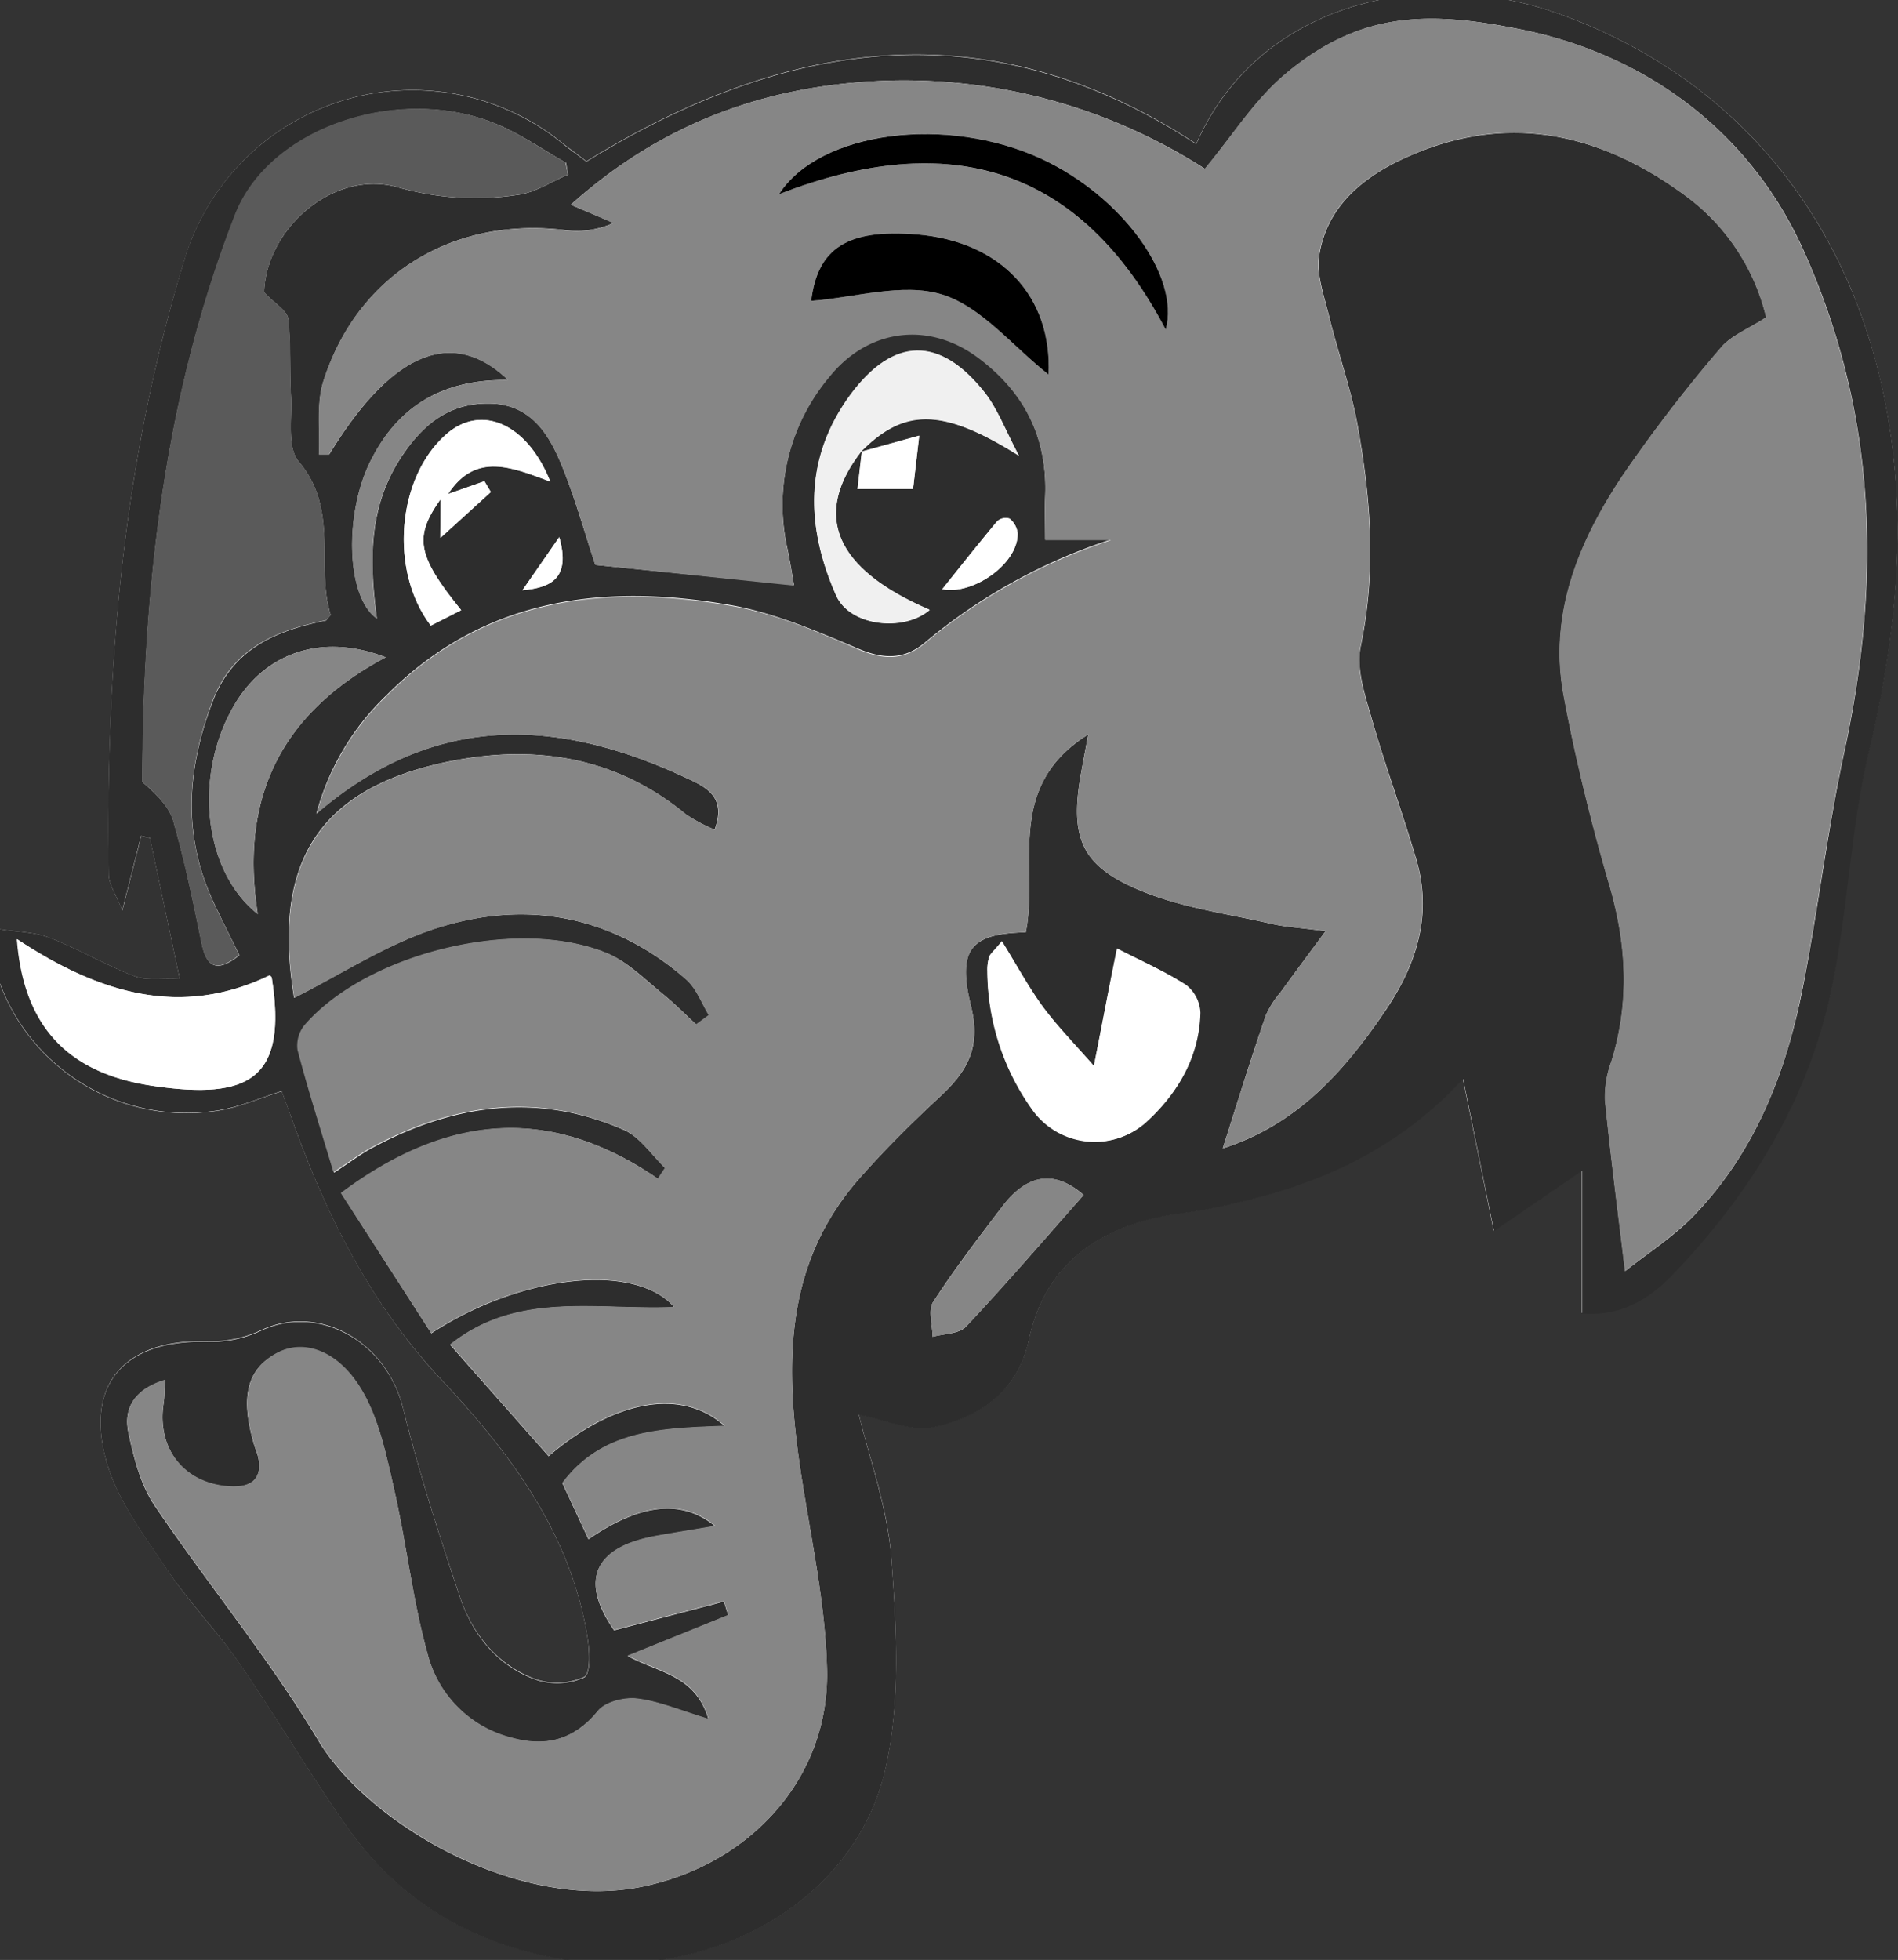 <svg id="Lag_1" data-name="Lag 1" xmlns="http://www.w3.org/2000/svg" viewBox="0 0 264 272.55"><rect x="0" y="0" width="264" height="272.55" fill="#333333" stroke="none"/><defs><style>.cls-1{fill:#fff;}.cls-2{fill:#2d2d2d;}.cls-3{fill:#868686;}.cls-4{fill:#5a5a5a;}.cls-5{fill:#f0f0f0;}</style></defs><title>Tegnebræt 1</title><path class="cls-1" d="M25,136.12c-2.6-.13-4.69.25-6.38-.4-4-1.54-7.74-3.77-11.74-5.32-2.14-.82-4.59-.81-6.91-1.18-.06,2.53-.88,5.35,0,7.54a27.69,27.69,0,0,0,30.22,17.71c3-.44,5.89-1.75,9-2.71.69,1.86,1.27,3.4,1.83,5,4.7,12.94,10.94,25.05,20.42,35.15S79.19,213,81.64,227.2c.35,2,.57,5.52-.4,6a9.22,9.22,0,0,1-6.88.25c-5.29-2-8.66-6.27-10.41-11.46-2.91-8.64-5.7-17.36-7.9-26.21-2.32-9.32-11.75-14.61-19.84-10.76a16.55,16.55,0,0,1-7.34,1.5c-11.46-.35-17.2,5.92-14,16.9,1.57,5.33,5.23,10.14,8.41,14.87,3,4.51,6.88,8.47,10,12.95,5.09,7.39,9.64,15.15,14.79,22.49,7.09,10.11,16.71,16.15,29.07,18.46,20.6,3.86,41.66-7.11,46-26.21,2.13-9.3,1.55-19.44.86-29.11-.51-7.23-3.15-14.31-4.54-20.2,3.47.65,7.22,2.4,10.45,1.72,6.38-1.36,11.66-5,13.18-12.07,2.06-9.62,8.39-14.76,17.53-17,2.42-.59,4.93-.76,7.37-1.24,13-2.56,25.16-7,35.48-18.1,1.52,7.52,2.79,13.73,4.29,21.15l12.27-8.39v19.82c5.14.41,9.13-1.83,12.45-5.27,11.2-11.61,19.37-25,22.47-41,2-10.59,2.46-21.54,5-32,4.31-18,5.75-35.73,1-53.78C255,27.89,240,10.33,217.05,2,197.51-5.07,174.78.74,166.39,20c-28.78-18.89-57-14.73-84.82,2.43-1.16-.88-2.23-1.66-3.27-2.48A33.13,33.13,0,0,0,25.91,35.35c-8.79,28.21-11.21,57-10.77,86.26,0,1.43,1.05,2.85,1.88,5,1.07-4.22,1.85-7.29,2.62-10.36l1.23.28Z"/><path class="cls-2" d="M25,136.12l-4.15-19.61-1.23-.28c-.77,3.07-1.55,6.14-2.62,10.36-.83-2.13-1.85-3.55-1.88-5-.44-29.25,2-58,10.77-86.26A33.13,33.13,0,0,1,78.3,20c1,.82,2.11,1.6,3.27,2.48,27.83-17.16,56-21.32,84.82-2.43C174.78.74,197.51-5.07,217.05,2,240,10.33,255,27.89,261,50.61c4.72,18,3.28,35.82-1,53.78-2.52,10.45-2.93,21.4-5,32-3.1,16-11.27,29.37-22.47,41-3.32,3.44-7.31,5.68-12.45,5.27V162.81l-12.27,8.39c-1.5-7.42-2.77-13.63-4.29-21.15C193.18,161.18,181,165.59,168,168.15c-2.44.48-5,.65-7.37,1.24-9.14,2.21-15.47,7.35-17.53,17-1.52,7.07-6.8,10.71-13.18,12.07-3.23.68-7-1.07-10.45-1.72,1.39,5.89,4,13,4.54,20.2.69,9.67,1.27,19.81-.86,29.11-4.38,19.1-25.44,30.07-46,26.21-12.36-2.31-22-8.35-29.07-18.46-5.15-7.34-9.7-15.1-14.79-22.49-3.08-4.48-6.94-8.44-10-12.95-3.18-4.73-6.84-9.54-8.41-14.87-3.23-11,2.51-17.25,14-16.9a16.55,16.55,0,0,0,7.34-1.5c8.09-3.85,17.52,1.44,19.84,10.76,2.2,8.85,5,17.57,7.9,26.21,1.75,5.19,5.12,9.5,10.41,11.46a9.22,9.22,0,0,0,6.88-.25c1-.52.75-4,.4-6C79.19,213,71,202.09,61.41,191.87S45.69,169.66,41,156.72c-.56-1.56-1.14-3.1-1.83-5-3.1,1-6,2.27-9,2.71A27.69,27.69,0,0,1,0,136.76c-.84-2.19,0-5,0-7.54,2.32.37,4.77.36,6.91,1.18,4,1.55,7.74,3.78,11.74,5.32C20.33,136.37,22.42,136,25,136.12ZM62.32,68.7c3.88-6,9-3.65,14.22-1.74-3.22-8.1-9.64-10.85-14.5-6.55-6.82,6-7.93,18.94-2.12,26.58l4.23-2.14c-6.17-7.62-6.6-10.18-2.86-15.44v5.38l7-6.37-.89-1.5Zm57.56-6c-.24,2-.47,4.08-.62,5.3H127l.87-7.4-8.13,2.25c6-6.1,11.33-6.17,22,.54-1.95-3.68-3-6.5-4.72-8.73-6.24-7.93-12.75-7.81-18.7.26-6.5,8.82-6.24,18.34-2,27.91,1.87,4.23,9.32,5.13,13,2C116.11,79.11,112.92,71.62,119.88,62.67Zm50.2,97c10.45-3.35,17-10.83,22.79-19.41,4.29-6.42,6.35-13.23,4.12-20.82-1.92-6.53-4.3-12.93-6.17-19.48-.93-3.28-2.21-7-1.55-10.1,2.18-10.36,1.42-20.56-.43-30.74-.94-5.17-2.75-10.18-4-15.29-.67-2.74-1.74-5.66-1.34-8.31.94-6.25,5.3-10.28,10.71-13,14.17-7,27.46-4.59,39.86,4.39a29.53,29.53,0,0,1,11.61,17.18c-2.55,1.67-4.93,2.56-6.33,4.26a208.18,208.18,0,0,0-13.69,17.83c-6.09,9.2-10.27,19.27-8.13,30.62,1.66,8.82,3.81,17.59,6.33,26.21,2.42,8.26,2.85,16.33.29,24.57a14.28,14.28,0,0,0-.89,5.36c.77,7.78,1.8,15.53,2.79,23.79,3-2.39,6.67-4.72,9.59-7.75,8.35-8.68,12.66-19.5,15-31.08,2.21-11.08,3.51-22.35,5.9-33.4,5.17-23.91,4.55-47.09-5.72-69.81-7.29-16.14-21.51-27-39.09-30.59-12.77-2.58-22.43-2.72-33.05,6.27-4.18,3.54-7.22,8.44-11.08,13.08a77.36,77.36,0,0,0-44.31-12.26C106.82,11.79,92.19,17,79.4,28.47L85.35,31a12.34,12.34,0,0,1-6.69,1C63,30.08,49.72,38.18,45,53c-1,3.14-.45,6.77-.62,10.18l1.42,0c8.55-14,17-17.89,24.91-10.33-9.27-.16-15.49,3.74-19.26,11.46C47.91,71.6,48.15,83,52.43,86,51.32,77.75,51.25,70,56.28,62.88c3-4.28,6.62-6.91,12-6.76s7.92,4,9.68,8.17c2,4.81,3.4,9.92,4.85,14.27l27.63,2.78c-.27-1.52-.54-3.26-.9-5a27.73,27.73,0,0,1,5.75-23.93c5.38-6.8,13.81-7.91,20.73-2.77,6.52,4.85,9.7,11.24,9.36,19.38-.08,1.94,0,3.89,0,6h9.14a77.94,77.94,0,0,0-25.86,14.32c-2.85,2.4-5.76,2.35-9.26.87-5.64-2.39-11.43-4.88-17.4-6-17.81-3.19-34.61-1.2-48.19,12.42A35.56,35.56,0,0,0,44,113.15c16.65-14.31,33.82-13.21,51.52-4.94,2.55,1.18,5.61,2.55,3.88,7.16a23.38,23.38,0,0,1-4-2.13c-9.76-8.08-21.13-9.76-33-7.34-19,3.87-24.42,15-21.5,32.86,6.53-3.26,13-7.56,20.06-9.77,12.52-3.91,24.4-1.59,34.51,7.23,1.43,1.25,2.14,3.3,3.18,5l-1.76,1.29c-1.62-1.49-3.17-3.07-4.88-4.44-2.44-2-4.75-4.33-7.54-5.49-12.41-5.13-33.26-.08-42,10a4.54,4.54,0,0,0-1,3.49c1.45,5.55,3.2,11,5,17,2.35-1.54,3.79-2.64,5.37-3.48,11.27-6.05,23-7.7,34.95-2.46,2.27,1,3.87,3.51,5.78,5.33l-1,1.5c-15-10.34-29.37-9.08-44.08,2L60,185.41c12.38-8.1,28.3-9.94,33.79-3.63C83,182.24,72,179.5,62.61,187c4.79,5.43,9.25,10.47,13.7,15.5,9-7.71,18.42-9.62,24.48-4.19-8.73.34-17,.48-22.57,7.94l3.63,7.8c7.08-4.86,12.87-5.7,17.61-1.82-3.26.55-5.76.94-8.25,1.39-8.73,1.59-10.55,6.26-5.79,13.1l15.27-4,.6,1.9-14,5.66c4.49,2.42,9.42,2.66,11.24,8.78-3.93-1.18-6.86-2.46-9.91-2.82-1.78-.22-4.43.46-5.48,1.73-3.34,4.05-7.29,5-12,3.7a16.11,16.11,0,0,1-11.61-11.43c-2.14-7.64-3-15.63-4.77-23.38-1.06-4.63-2.07-9.53-4.44-13.52-3.28-5.53-8-7-11.56-5.28-4.4,2.17-5.44,6.15-3.36,13,.15.48.36.94.48,1.42.76,3.21-1,4.39-3.78,4.26-6.42-.31-10.3-5.21-9.35-11.54.15-1,.13-2,.2-3.28-4.12,1.22-5.83,3.81-5.09,7.3s1.68,7.22,3.62,10.11c7.43,11,16,21.34,22.81,32.73S72,266,89.53,262.32c14.77-3.1,25.86-15,25.5-30.15-.21-9.07-2.21-18.11-3.6-27.13-2.25-14.72-2.57-29,8.09-41.15,3.52-4,7.32-7.76,11.22-11.38s5.71-6.91,4.32-12.6c-2-8,.08-10.09,7.62-10.26,1.82-9.06-3.07-20.17,8.68-27.51l-.91,4.91c-1.77,9.51-.15,13.47,8.69,17,5.63,2.24,11.82,3.07,17.78,4.43,1.83.42,3.73.52,7.46,1-2.69,3.65-4.52,6.09-6.31,8.57a12.67,12.67,0,0,0-2,3.16C174,147.16,172.16,153.18,170.08,159.68ZM46,85.52c-2.13-6.72,1.23-14.64-4.46-21.34-1.64-1.93-.91-6-1.07-9.06-.2-3.59,0-7.22-.38-10.77-.15-1.15-1.86-2.11-3.36-3.69C37,31.82,46.43,23.4,55.53,26.1a39.21,39.21,0,0,0,16.49,1c2.4-.3,4.65-1.83,7-2.81l-.29-1.65c-3.15-1.79-6.17-3.9-9.49-5.31-13.47-5.7-31.71.28-36.5,12.55C22.77,55.27,19.9,82,19.81,108.74c1.91,1.67,3.71,3.39,4.31,5.45,1.6,5.58,2.77,11.28,3.94,17,.75,3.65,2.36,3.92,5.25,1.65-1.28-2.63-2.57-5.12-3.73-7.66-4.2-9.19-3.54-18.34,0-27.6,2.8-7.38,8.81-9.88,15.75-11.28C45.44,86.24,45.53,86,46,85.52Zm93.34,45.37c-1.16,1.41-1.61,1.75-1.75,2.18a5.91,5.91,0,0,0-.26,2,33.35,33.35,0,0,0,6.49,19.59,10.68,10.68,0,0,0,15.53,1.44c4.4-4,7.39-9.06,7.55-15.22A5.17,5.17,0,0,0,165,137c-3-1.94-6.34-3.4-9.64-5.1-1,4.82-1.92,9.75-3.21,16.33-2.72-3.13-5-5.47-7-8.09S141.53,134.39,139.36,130.89Zm-137-.28c.91,11.88,6.83,18.6,18.87,20.39C34.75,153,40,150,37.8,136c0-.12-.18-.22-.28-.34C25.11,141.57,13.79,138.14,2.39,130.61ZM53.65,91.4c-8.81-3.39-16.7-.7-21,6.54-5.76,9.71-4.42,23.13,3.21,29.17C33.36,111.22,38.82,99.31,53.65,91.4Zm97.08,74.77c-4.31-3.74-8.09-2.64-11.33,1.62s-6.64,8.68-9.6,13.26c-.75,1.15-.09,3.2-.08,4.84,1.58-.44,3.69-.39,4.65-1.42C139.91,178.59,145.17,172.45,150.73,166.17ZM131.06,81.93c4.28.87,10.65-3.6,10.48-7.83a3,3,0,0,0-1.12-2,1.79,1.79,0,0,0-1.71.36C136.06,75.65,133.51,78.87,131.06,81.93ZM77.79,74.69l-5.12,7.39C76.63,81.73,79.41,80.45,77.79,74.69Z"/><path class="cls-3" d="M170.08,159.68c2.08-6.5,3.95-12.52,6-18.48a12.67,12.67,0,0,1,2-3.16c1.79-2.48,3.62-4.92,6.31-8.57-3.73-.48-5.63-.58-7.46-1-6-1.36-12.15-2.19-17.78-4.43-8.84-3.52-10.46-7.48-8.69-17l.91-4.91c-11.75,7.34-6.86,18.45-8.68,27.51-7.54.17-9.58,2.21-7.62,10.26,1.39,5.69-.55,9.1-4.32,12.6s-7.7,7.39-11.22,11.38c-10.66,12.1-10.34,26.43-8.09,41.15,1.39,9,3.39,18.06,3.6,27.13.36,15.13-10.73,27.05-25.5,30.15C72,266,51.09,253.36,44.3,242s-15.38-21.7-22.81-32.73c-1.94-2.89-2.88-6.62-3.62-10.11s1-6.08,5.09-7.3c-.07,1.25-.05,2.28-.2,3.28-1,6.33,2.93,11.23,9.35,11.54,2.78.13,4.54-1,3.78-4.26-.12-.48-.33-.94-.48-1.42-2.08-6.8-1-10.78,3.36-13,3.59-1.76,8.28-.25,11.56,5.28,2.37,4,3.38,8.89,4.44,13.52,1.77,7.75,2.63,15.74,4.77,23.38a16.11,16.11,0,0,0,11.61,11.43c4.75,1.33,8.7.35,12-3.7,1-1.27,3.7-1.95,5.48-1.73,3,.36,6,1.64,9.91,2.82-1.82-6.12-6.75-6.36-11.24-8.78l14-5.66-.6-1.9-15.27,4c-4.76-6.84-2.94-11.51,5.79-13.1,2.49-.45,5-.84,8.25-1.39-4.74-3.88-10.53-3-17.61,1.82l-3.63-7.8c5.58-7.46,13.84-7.6,22.57-7.94-6.06-5.43-15.51-3.52-24.48,4.19-4.45-5-8.91-10.07-13.7-15.5,9.37-7.48,20.36-4.74,31.15-5.2-5.49-6.31-21.41-4.47-33.79,3.63L47.4,165.89c14.71-11,29-12.31,44.08-2l1-1.5c-1.91-1.82-3.51-4.34-5.78-5.33-12-5.24-23.68-3.59-34.95,2.46-1.58.84-3,1.94-5.37,3.48-1.8-6-3.55-11.46-5-17a4.54,4.54,0,0,1,1-3.49c8.76-10.05,29.61-15.1,42-10,2.79,1.16,5.1,3.54,7.54,5.49,1.71,1.37,3.26,2.95,4.88,4.44l1.76-1.29c-1-1.68-1.75-3.73-3.18-5C85.38,127.4,73.5,125.08,61,129c-7.09,2.21-13.53,6.51-20.06,9.77-2.92-17.83,2.55-29,21.5-32.86,11.87-2.42,23.24-.74,33,7.34a23.38,23.38,0,0,0,4,2.13c1.73-4.61-1.33-6-3.88-7.16-17.7-8.27-34.87-9.37-51.52,4.94a35.56,35.56,0,0,1,9.77-16.42C67.36,83.11,84.16,81.12,102,84.31c6,1.07,11.76,3.56,17.4,6,3.5,1.48,6.41,1.53,9.26-.87a77.94,77.94,0,0,1,25.86-14.32h-9.14c0-2.15-.07-4.1,0-6,.34-8.14-2.84-14.53-9.36-19.38-6.92-5.14-15.35-4-20.73,2.77a27.73,27.73,0,0,0-5.75,23.93c.36,1.73.63,3.47.9,5L82.79,78.56C81.34,74.21,80,69.1,77.94,64.29c-1.76-4.17-4.29-8-9.68-8.17s-8.93,2.48-12,6.76c-5,7.08-5,14.87-3.85,23.15-4.28-3-4.52-14.43-1-21.7,3.77-7.72,10-11.62,19.26-11.46-7.89-7.56-16.36-3.64-24.91,10.33l-1.42,0c.17-3.41-.38-7,.62-10.18,4.71-14.82,18-22.92,33.65-21a12.34,12.34,0,0,0,6.69-1L79.4,28.47C92.19,17,106.82,11.79,123.25,11.22a77.36,77.36,0,0,1,44.31,12.26c3.86-4.64,6.9-9.54,11.08-13.08,10.62-9,20.28-8.85,33.05-6.27,17.58,3.54,31.8,14.45,39.09,30.59,10.27,22.72,10.89,45.9,5.72,69.81-2.39,11-3.69,22.32-5.9,33.4-2.31,11.58-6.62,22.4-15,31.08-2.92,3-6.58,5.36-9.59,7.75-1-8.26-2-16-2.79-23.79a14.28,14.28,0,0,1,.89-5.36c2.56-8.24,2.13-16.31-.29-24.57-2.52-8.62-4.67-17.39-6.33-26.21-2.14-11.35,2-21.42,8.13-30.62a208.18,208.18,0,0,1,13.69-17.83c1.4-1.7,3.78-2.59,6.33-4.26a29.53,29.53,0,0,0-11.61-17.18c-12.4-9-25.69-11.44-39.86-4.39-5.41,2.7-9.77,6.73-10.71,13-.4,2.65.67,5.57,1.34,8.31,1.26,5.11,3.07,10.12,4,15.29,1.85,10.18,2.61,20.38.43,30.74-.66,3.13.62,6.82,1.55,10.1,1.87,6.55,4.25,13,6.17,19.48,2.23,7.59.17,14.4-4.12,20.82C187.13,148.85,180.53,156.33,170.08,159.68ZM145.85,52.09c.52-10.89-6.65-18.52-18.31-19.49-9.71-.81-13.82,1.94-14.71,9.24,6-.45,12.68-2.57,18.18-.9S140.79,48.09,145.85,52.09ZM108.36,27c23.69-9.17,41.88-3.87,53.79,18.84,2-7.37-6-18.51-17.25-23.73C131.73,16,114,18.18,108.36,27Z"/><path class="cls-4" d="M46,85.52c-.49.52-.58.72-.71.75-6.94,1.4-13,3.9-15.75,11.28-3.52,9.26-4.18,18.41,0,27.6,1.16,2.54,2.45,5,3.73,7.66-2.89,2.27-4.5,2-5.25-1.65-1.17-5.69-2.34-11.39-3.94-17-.6-2.06-2.4-3.78-4.31-5.45.09-26.78,3-53.47,12.9-78.87,4.79-12.27,23-18.25,36.5-12.55,3.32,1.41,6.34,3.52,9.49,5.31L79,24.28c-2.32,1-4.57,2.51-7,2.81a39.21,39.21,0,0,1-16.49-1C46.43,23.4,37,31.82,36.75,40.66c1.5,1.58,3.21,2.54,3.36,3.69.43,3.55.18,7.18.38,10.77.16,3.09-.57,7.13,1.07,9.06C47.25,70.88,43.89,78.8,46,85.52Z"/><path class="cls-1" d="M139.36,130.89c2.17,3.5,3.8,6.51,5.81,9.25s4.23,5,7,8.09c1.29-6.58,2.26-11.51,3.21-16.33,3.3,1.7,6.62,3.16,9.64,5.1a5.17,5.17,0,0,1,1.95,3.84c-.16,6.16-3.15,11.21-7.55,15.22a10.68,10.68,0,0,1-15.53-1.44A33.35,33.35,0,0,1,137.35,135a5.91,5.91,0,0,1,.26-2C137.75,132.64,138.2,132.3,139.36,130.89Z"/><path class="cls-1" d="M2.39,130.61c11.4,7.53,22.72,11,35.13,5,.1.11.26.21.28.33C40,150,34.75,153,21.26,151,9.22,149.21,3.3,142.49,2.39,130.61Z"/><path class="cls-5" d="M119.87,62.68c-7,8.94-3.76,16.43,9.41,22.09-3.67,3.16-11.12,2.26-13-2-4.22-9.57-4.48-19.09,2-27.91,6-8.07,12.46-8.19,18.7-.26,1.76,2.23,2.77,5,4.72,8.73-10.69-6.71-16-6.64-22-.54Z"/><path class="cls-3" d="M53.65,91.4c-14.83,7.91-20.29,19.82-17.8,35.71-7.63-6-9-19.46-3.21-29.17C37,90.7,44.84,88,53.65,91.4Z"/><path class="cls-3" d="M150.73,166.17c-5.56,6.28-10.82,12.42-16.36,18.3-1,1-3.07,1-4.65,1.42,0-1.64-.67-3.69.08-4.84,3-4.58,6.31-8.91,9.6-13.26S146.42,162.43,150.73,166.17Z"/><path class="cls-1" d="M61.29,69.41c-3.74,5.26-3.31,7.82,2.86,15.44L59.92,87c-5.81-7.64-4.7-20.55,2.12-26.58,4.86-4.3,11.28-1.55,14.5,6.55-5.19-1.91-10.34-4.21-14.22,1.74Z"/><path class="cls-1" d="M119.71,62.82l8.13-2.25L127,68h-7.71c.15-1.22.38-3.26.61-5.29Z"/><path class="cls-1" d="M131.06,81.93c2.45-3.06,5-6.28,7.65-9.43a1.79,1.79,0,0,1,1.71-.36,3,3,0,0,1,1.12,2C141.71,78.33,135.34,82.8,131.06,81.93Z"/><path class="cls-1" d="M61.29,69.41l1-.71,5.05-1.78.89,1.5-7,6.37Z"/><path class="cls-1" d="M77.79,74.69c1.62,5.76-1.16,7-5.12,7.39Z"/><path d="M145.85,52.09c-5.06-4-9.37-9.48-14.84-11.15s-12.15.45-18.18.9c.89-7.3,5-10.05,14.71-9.24C139.2,33.57,146.37,41.2,145.85,52.09Z"/><path d="M108.36,27c5.65-8.8,23.37-11,36.54-4.89,11.21,5.22,19.27,16.36,17.25,23.73C150.24,23.11,132.05,17.81,108.36,27Z"/></svg>